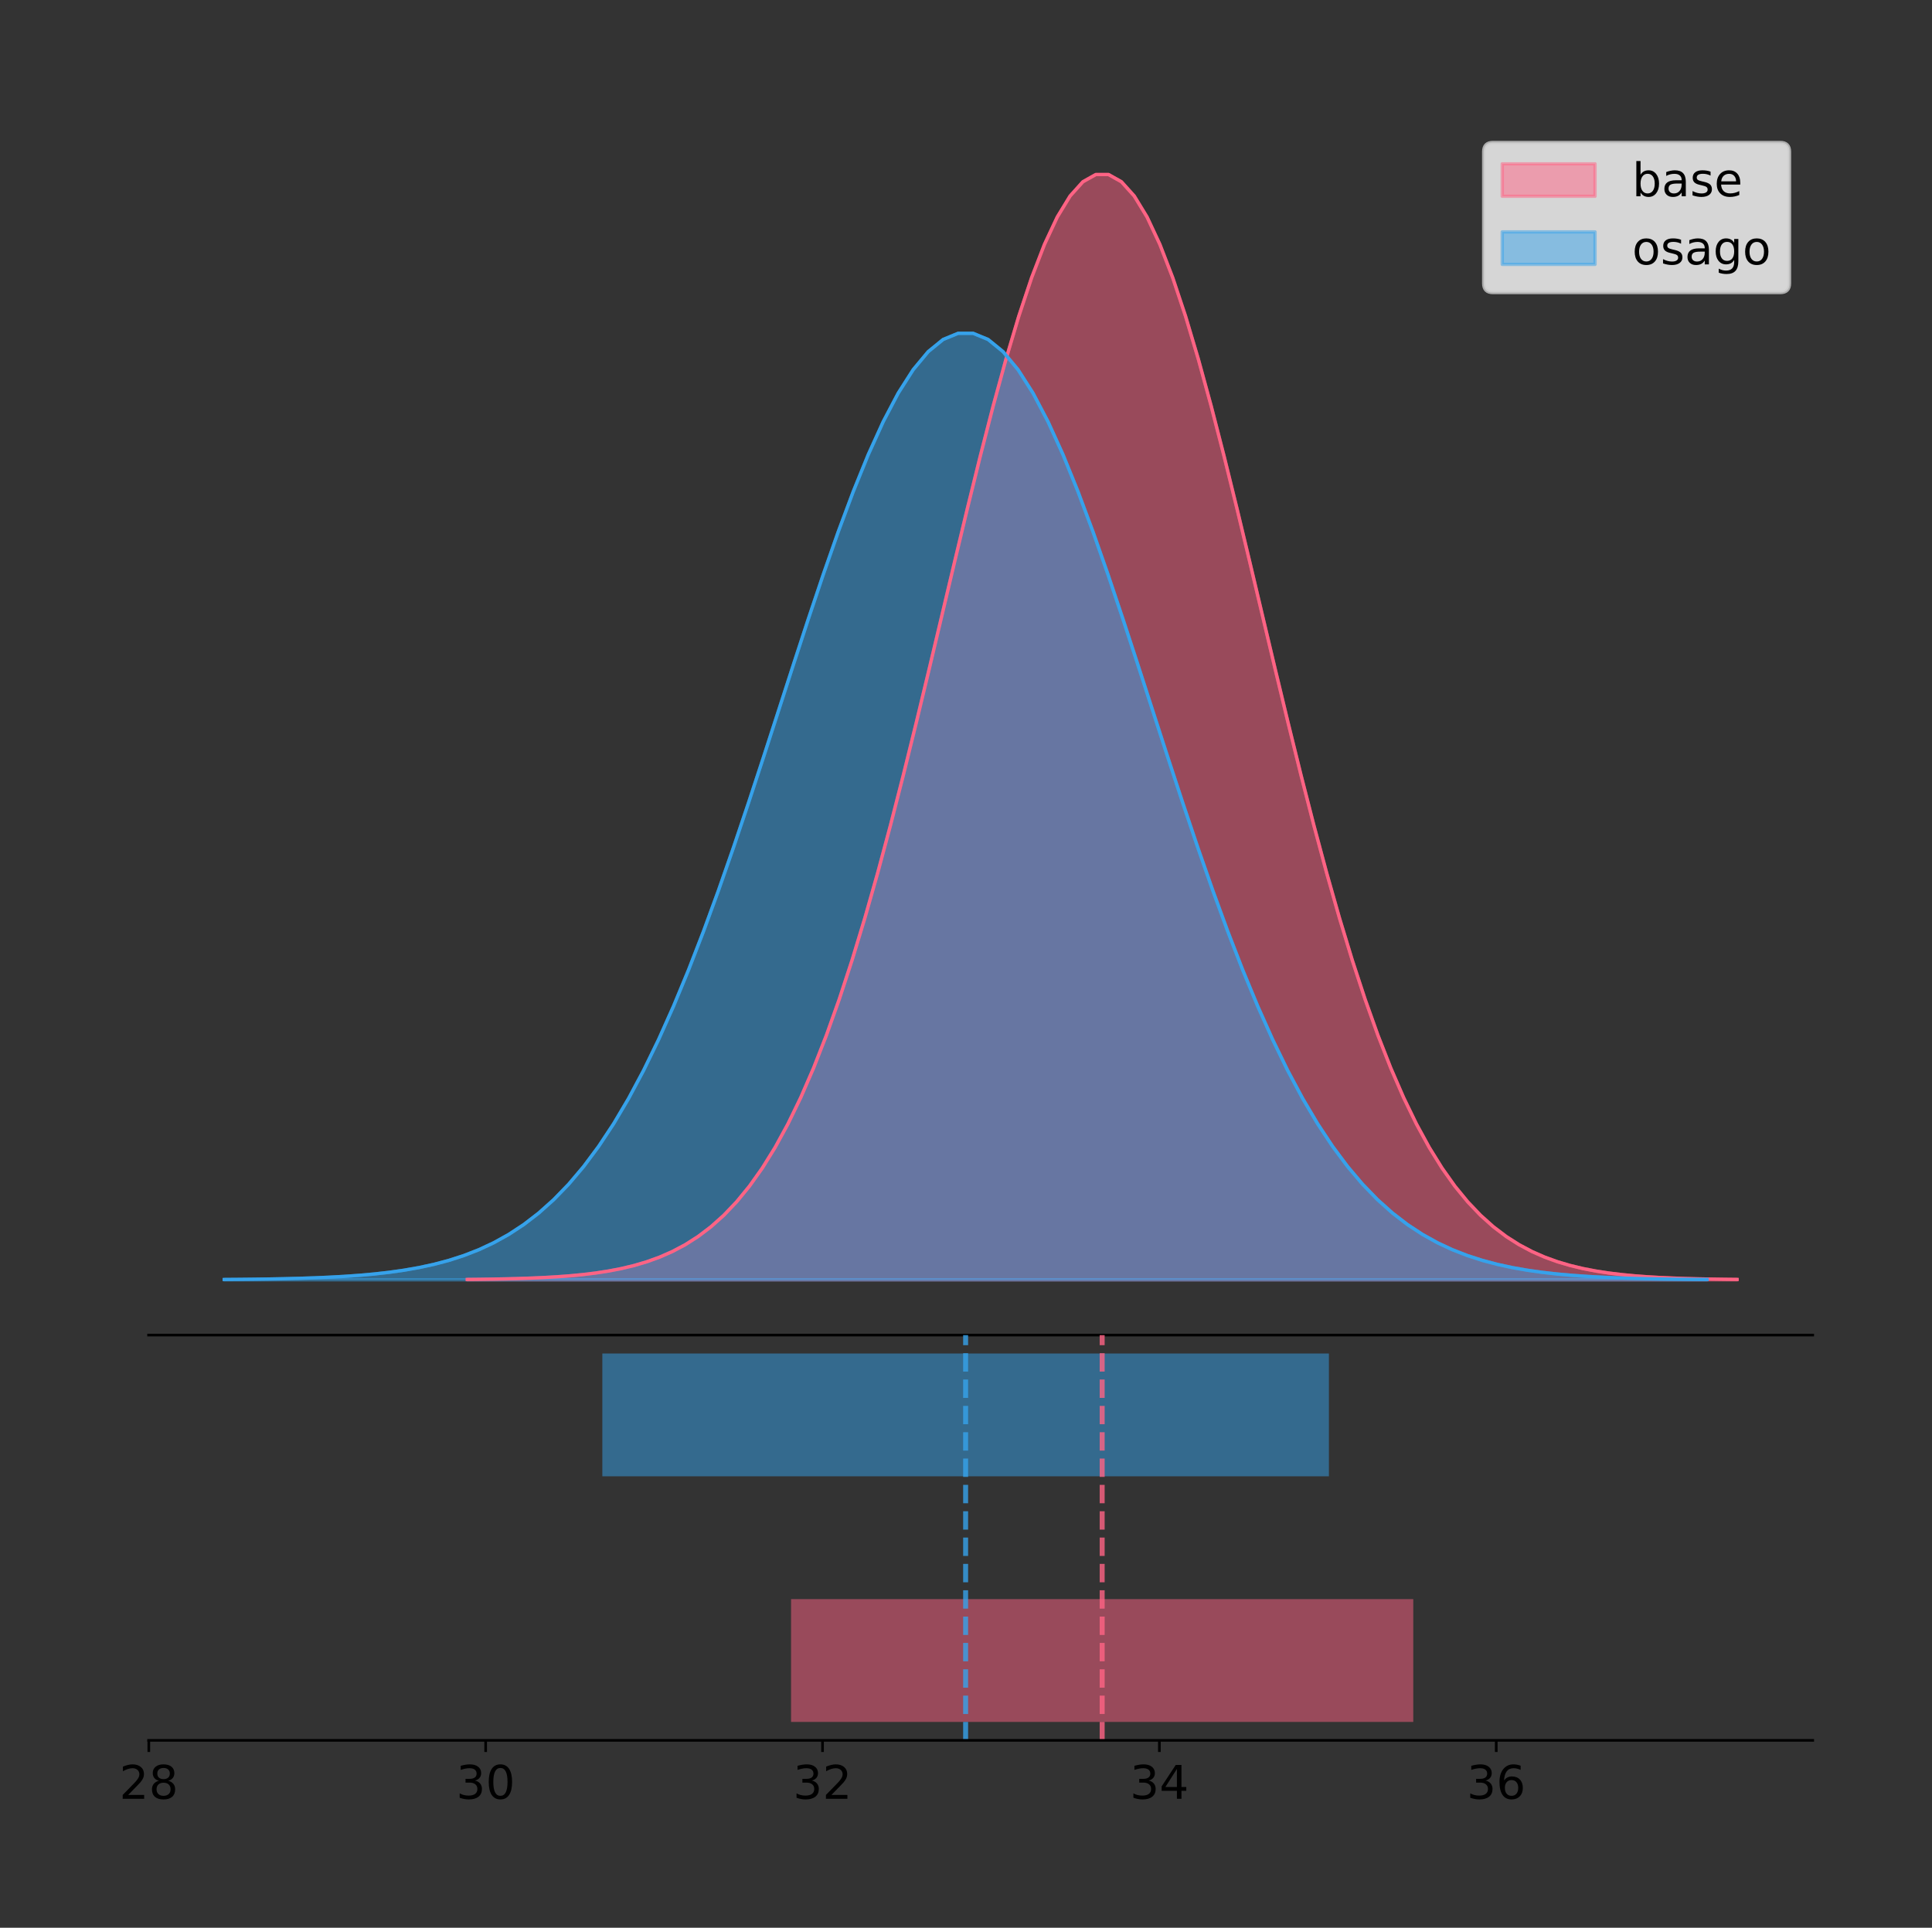 <?xml version="1.0" encoding="utf-8" standalone="no"?>
<!DOCTYPE svg PUBLIC "-//W3C//DTD SVG 1.1//EN"
  "http://www.w3.org/Graphics/SVG/1.1/DTD/svg11.dtd">
<!-- Created with matplotlib (https://matplotlib.org/) -->
<svg height="581.789pt" version="1.1" viewBox="0 0 583.04 581.789" width="583.04pt" xmlns="http://www.w3.org/2000/svg" xmlns:xlink="http://www.w3.org/1999/xlink">
 <rect x="0" y="0" width="583.04" height="581.789" fill="#333333" stroke="none"/>
 <defs>
  <style type="text/css">
*{stroke-linecap:butt;stroke-linejoin:round;}
  </style>
 </defs>
 <g id="figure_1">
  <g id="patch_1">
   <path d="M 0 581.789 
L 583.04 581.789 
L 583.04 0 
L 0 0 
z
" style="fill:none;"/>
  </g>
  <g id="axes_1">
   <g id="patch_2">
    <path d="M 44.84 402.93 
L 547.04 402.93 
L 547.04 36 
L 44.84 36 
z
" style="fill:none;"/>
   </g>
   <g id="PolyCollection_1">
    <defs>
     <path d="M 141.011 -195.538 
L 141.011 -195.65 
L 144.882 -195.692 
L 148.752 -195.749 
L 152.623 -195.825 
L 156.494 -195.925 
L 160.364 -196.058 
L 164.235 -196.23 
L 168.106 -196.455 
L 171.977 -196.744 
L 175.847 -197.115 
L 179.718 -197.585 
L 183.589 -198.179 
L 187.46 -198.923 
L 191.33 -199.848 
L 195.201 -200.99 
L 199.072 -202.39 
L 202.942 -204.093 
L 206.813 -206.151 
L 210.684 -208.617 
L 214.555 -211.552 
L 218.425 -215.017 
L 222.296 -219.078 
L 226.167 -223.801 
L 230.038 -229.25 
L 233.908 -235.488 
L 237.779 -242.572 
L 241.65 -250.552 
L 245.521 -259.468 
L 249.391 -269.344 
L 253.262 -280.192 
L 257.133 -292.002 
L 261.003 -304.744 
L 264.874 -318.365 
L 268.745 -332.786 
L 272.616 -347.901 
L 276.486 -363.58 
L 280.357 -379.667 
L 284.228 -395.98 
L 288.099 -412.318 
L 291.969 -428.462 
L 295.84 -444.18 
L 299.711 -459.23 
L 303.581 -473.372 
L 307.452 -486.366 
L 311.323 -497.987 
L 315.194 -508.025 
L 319.064 -516.294 
L 322.935 -522.64 
L 326.806 -526.94 
L 330.677 -529.111 
L 334.547 -529.111 
L 338.418 -526.94 
L 342.289 -522.64 
L 346.159 -516.294 
L 350.03 -508.025 
L 353.901 -497.987 
L 357.772 -486.366 
L 361.642 -473.372 
L 365.513 -459.23 
L 369.384 -444.18 
L 373.255 -428.462 
L 377.125 -412.318 
L 380.996 -395.98 
L 384.867 -379.667 
L 388.738 -363.58 
L 392.608 -347.901 
L 396.479 -332.786 
L 400.35 -318.365 
L 404.22 -304.744 
L 408.091 -292.002 
L 411.962 -280.192 
L 415.833 -269.344 
L 419.703 -259.468 
L 423.574 -250.552 
L 427.445 -242.572 
L 431.316 -235.488 
L 435.186 -229.25 
L 439.057 -223.801 
L 442.928 -219.078 
L 446.798 -215.017 
L 450.669 -211.552 
L 454.54 -208.617 
L 458.411 -206.151 
L 462.281 -204.093 
L 466.152 -202.39 
L 470.023 -200.99 
L 473.894 -199.848 
L 477.764 -198.923 
L 481.635 -198.179 
L 485.506 -197.585 
L 489.376 -197.115 
L 493.247 -196.744 
L 497.118 -196.455 
L 500.989 -196.23 
L 504.859 -196.058 
L 508.73 -195.925 
L 512.601 -195.825 
L 516.472 -195.749 
L 520.342 -195.692 
L 524.213 -195.65 
L 524.213 -195.538 
L 524.213 -195.538 
L 520.342 -195.538 
L 516.472 -195.538 
L 512.601 -195.538 
L 508.73 -195.538 
L 504.859 -195.538 
L 500.989 -195.538 
L 497.118 -195.538 
L 493.247 -195.538 
L 489.376 -195.538 
L 485.506 -195.538 
L 481.635 -195.538 
L 477.764 -195.538 
L 473.894 -195.538 
L 470.023 -195.538 
L 466.152 -195.538 
L 462.281 -195.538 
L 458.411 -195.538 
L 454.54 -195.538 
L 450.669 -195.538 
L 446.798 -195.538 
L 442.928 -195.538 
L 439.057 -195.538 
L 435.186 -195.538 
L 431.316 -195.538 
L 427.445 -195.538 
L 423.574 -195.538 
L 419.703 -195.538 
L 415.833 -195.538 
L 411.962 -195.538 
L 408.091 -195.538 
L 404.22 -195.538 
L 400.35 -195.538 
L 396.479 -195.538 
L 392.608 -195.538 
L 388.738 -195.538 
L 384.867 -195.538 
L 380.996 -195.538 
L 377.125 -195.538 
L 373.255 -195.538 
L 369.384 -195.538 
L 365.513 -195.538 
L 361.642 -195.538 
L 357.772 -195.538 
L 353.901 -195.538 
L 350.03 -195.538 
L 346.159 -195.538 
L 342.289 -195.538 
L 338.418 -195.538 
L 334.547 -195.538 
L 330.677 -195.538 
L 326.806 -195.538 
L 322.935 -195.538 
L 319.064 -195.538 
L 315.194 -195.538 
L 311.323 -195.538 
L 307.452 -195.538 
L 303.581 -195.538 
L 299.711 -195.538 
L 295.84 -195.538 
L 291.969 -195.538 
L 288.099 -195.538 
L 284.228 -195.538 
L 280.357 -195.538 
L 276.486 -195.538 
L 272.616 -195.538 
L 268.745 -195.538 
L 264.874 -195.538 
L 261.003 -195.538 
L 257.133 -195.538 
L 253.262 -195.538 
L 249.391 -195.538 
L 245.521 -195.538 
L 241.65 -195.538 
L 237.779 -195.538 
L 233.908 -195.538 
L 230.038 -195.538 
L 226.167 -195.538 
L 222.296 -195.538 
L 218.425 -195.538 
L 214.555 -195.538 
L 210.684 -195.538 
L 206.813 -195.538 
L 202.942 -195.538 
L 199.072 -195.538 
L 195.201 -195.538 
L 191.33 -195.538 
L 187.46 -195.538 
L 183.589 -195.538 
L 179.718 -195.538 
L 175.847 -195.538 
L 171.977 -195.538 
L 168.106 -195.538 
L 164.235 -195.538 
L 160.364 -195.538 
L 156.494 -195.538 
L 152.623 -195.538 
L 148.752 -195.538 
L 144.882 -195.538 
L 141.011 -195.538 
z
" id="m45ae33d5d3" style="stroke:#ff6384;stroke-opacity:0.5;"/>
    </defs>
    <g clip-path="url(#p81e2a92568)">
     <use style="fill:#ff6384;fill-opacity:0.5;stroke:#ff6384;stroke-opacity:0.5;" x="0" xlink:href="#m45ae33d5d3" y="581.789"/>
    </g>
   </g>
   <g id="PolyCollection_2">
    <defs>
     <path d="M 67.668 -195.538 
L 67.668 -195.634 
L 72.188 -195.67 
L 76.707 -195.719 
L 81.227 -195.784 
L 85.747 -195.87 
L 90.267 -195.983 
L 94.787 -196.131 
L 99.307 -196.323 
L 103.827 -196.571 
L 108.347 -196.888 
L 112.867 -197.291 
L 117.387 -197.8 
L 121.907 -198.437 
L 126.427 -199.229 
L 130.947 -200.207 
L 135.467 -201.406 
L 139.987 -202.865 
L 144.507 -204.626 
L 149.027 -206.738 
L 153.547 -209.251 
L 158.067 -212.219 
L 162.587 -215.697 
L 167.107 -219.741 
L 171.627 -224.408 
L 176.146 -229.75 
L 180.666 -235.817 
L 185.186 -242.65 
L 189.706 -250.285 
L 194.226 -258.743 
L 198.746 -268.033 
L 203.266 -278.147 
L 207.786 -289.059 
L 212.306 -300.723 
L 216.826 -313.072 
L 221.346 -326.017 
L 225.866 -339.444 
L 230.386 -353.22 
L 234.906 -367.19 
L 239.426 -381.181 
L 243.946 -395.006 
L 248.466 -408.466 
L 252.986 -421.355 
L 257.506 -433.465 
L 262.026 -444.593 
L 266.546 -454.544 
L 271.065 -463.141 
L 275.585 -470.222 
L 280.105 -475.656 
L 284.625 -479.339 
L 289.145 -481.198 
L 293.665 -481.198 
L 298.185 -479.339 
L 302.705 -475.656 
L 307.225 -470.222 
L 311.745 -463.141 
L 316.265 -454.544 
L 320.785 -444.593 
L 325.305 -433.465 
L 329.825 -421.355 
L 334.345 -408.466 
L 338.865 -395.006 
L 343.385 -381.181 
L 347.905 -367.19 
L 352.425 -353.22 
L 356.945 -339.444 
L 361.465 -326.017 
L 365.985 -313.072 
L 370.504 -300.723 
L 375.024 -289.059 
L 379.544 -278.147 
L 384.064 -268.033 
L 388.584 -258.743 
L 393.104 -250.285 
L 397.624 -242.65 
L 402.144 -235.817 
L 406.664 -229.75 
L 411.184 -224.408 
L 415.704 -219.741 
L 420.224 -215.697 
L 424.744 -212.219 
L 429.264 -209.251 
L 433.784 -206.738 
L 438.304 -204.626 
L 442.824 -202.865 
L 447.344 -201.406 
L 451.864 -200.207 
L 456.384 -199.229 
L 460.904 -198.437 
L 465.423 -197.8 
L 469.943 -197.291 
L 474.463 -196.888 
L 478.983 -196.571 
L 483.503 -196.323 
L 488.023 -196.131 
L 492.543 -195.983 
L 497.063 -195.87 
L 501.583 -195.784 
L 506.103 -195.719 
L 510.623 -195.67 
L 515.143 -195.634 
L 515.143 -195.538 
L 515.143 -195.538 
L 510.623 -195.538 
L 506.103 -195.538 
L 501.583 -195.538 
L 497.063 -195.538 
L 492.543 -195.538 
L 488.023 -195.538 
L 483.503 -195.538 
L 478.983 -195.538 
L 474.463 -195.538 
L 469.943 -195.538 
L 465.423 -195.538 
L 460.904 -195.538 
L 456.384 -195.538 
L 451.864 -195.538 
L 447.344 -195.538 
L 442.824 -195.538 
L 438.304 -195.538 
L 433.784 -195.538 
L 429.264 -195.538 
L 424.744 -195.538 
L 420.224 -195.538 
L 415.704 -195.538 
L 411.184 -195.538 
L 406.664 -195.538 
L 402.144 -195.538 
L 397.624 -195.538 
L 393.104 -195.538 
L 388.584 -195.538 
L 384.064 -195.538 
L 379.544 -195.538 
L 375.024 -195.538 
L 370.504 -195.538 
L 365.985 -195.538 
L 361.465 -195.538 
L 356.945 -195.538 
L 352.425 -195.538 
L 347.905 -195.538 
L 343.385 -195.538 
L 338.865 -195.538 
L 334.345 -195.538 
L 329.825 -195.538 
L 325.305 -195.538 
L 320.785 -195.538 
L 316.265 -195.538 
L 311.745 -195.538 
L 307.225 -195.538 
L 302.705 -195.538 
L 298.185 -195.538 
L 293.665 -195.538 
L 289.145 -195.538 
L 284.625 -195.538 
L 280.105 -195.538 
L 275.585 -195.538 
L 271.065 -195.538 
L 266.546 -195.538 
L 262.026 -195.538 
L 257.506 -195.538 
L 252.986 -195.538 
L 248.466 -195.538 
L 243.946 -195.538 
L 239.426 -195.538 
L 234.906 -195.538 
L 230.386 -195.538 
L 225.866 -195.538 
L 221.346 -195.538 
L 216.826 -195.538 
L 212.306 -195.538 
L 207.786 -195.538 
L 203.266 -195.538 
L 198.746 -195.538 
L 194.226 -195.538 
L 189.706 -195.538 
L 185.186 -195.538 
L 180.666 -195.538 
L 176.146 -195.538 
L 171.627 -195.538 
L 167.107 -195.538 
L 162.587 -195.538 
L 158.067 -195.538 
L 153.547 -195.538 
L 149.027 -195.538 
L 144.507 -195.538 
L 139.987 -195.538 
L 135.467 -195.538 
L 130.947 -195.538 
L 126.427 -195.538 
L 121.907 -195.538 
L 117.387 -195.538 
L 112.867 -195.538 
L 108.347 -195.538 
L 103.827 -195.538 
L 99.307 -195.538 
L 94.787 -195.538 
L 90.267 -195.538 
L 85.747 -195.538 
L 81.227 -195.538 
L 76.707 -195.538 
L 72.188 -195.538 
L 67.668 -195.538 
z
" id="m06003011b7" style="stroke:#36a2eb;stroke-opacity:0.5;"/>
    </defs>
    <g clip-path="url(#p81e2a92568)">
     <use style="fill:#36a2eb;fill-opacity:0.5;stroke:#36a2eb;stroke-opacity:0.5;" x="0" xlink:href="#m06003011b7" y="581.789"/>
    </g>
   </g>
   <g id="line2d_1">
    <path clip-path="url(#p81e2a92568)" d="M 141.011 386.139 
L 144.882 386.097 
L 148.752 386.04 
L 152.623 385.965 
L 156.494 385.864 
L 160.364 385.732 
L 164.235 385.559 
L 168.106 385.334 
L 171.977 385.045 
L 175.847 384.675 
L 179.718 384.204 
L 183.589 383.61 
L 187.46 382.867 
L 191.33 381.941 
L 195.201 380.799 
L 199.072 379.399 
L 202.942 377.696 
L 206.813 375.639 
L 210.684 373.172 
L 214.555 370.238 
L 218.425 366.772 
L 222.296 362.711 
L 226.167 357.989 
L 230.038 352.539 
L 233.908 346.301 
L 237.779 339.217 
L 241.65 331.237 
L 245.521 322.322 
L 249.391 312.445 
L 253.262 301.597 
L 257.133 289.787 
L 261.003 277.045 
L 264.874 263.424 
L 268.745 249.004 
L 272.616 233.888 
L 276.486 218.209 
L 280.357 202.123 
L 284.228 185.809 
L 288.099 169.471 
L 291.969 153.327 
L 295.84 137.61 
L 299.711 122.559 
L 303.581 108.418 
L 307.452 95.423 
L 311.323 83.803 
L 315.194 73.765 
L 319.064 65.495 
L 322.935 59.15 
L 326.806 54.85 
L 330.677 52.679 
L 334.547 52.679 
L 338.418 54.85 
L 342.289 59.15 
L 346.159 65.495 
L 350.03 73.765 
L 353.901 83.803 
L 357.772 95.423 
L 361.642 108.418 
L 365.513 122.559 
L 369.384 137.61 
L 373.255 153.327 
L 377.125 169.471 
L 380.996 185.809 
L 384.867 202.123 
L 388.738 218.209 
L 392.608 233.888 
L 396.479 249.004 
L 400.35 263.424 
L 404.22 277.045 
L 408.091 289.787 
L 411.962 301.597 
L 415.833 312.445 
L 419.703 322.322 
L 423.574 331.237 
L 427.445 339.217 
L 431.316 346.301 
L 435.186 352.539 
L 439.057 357.989 
L 442.928 362.711 
L 446.798 366.772 
L 450.669 370.238 
L 454.54 373.172 
L 458.411 375.639 
L 462.281 377.696 
L 466.152 379.399 
L 470.023 380.799 
L 473.894 381.941 
L 477.764 382.867 
L 481.635 383.61 
L 485.506 384.204 
L 489.376 384.675 
L 493.247 385.045 
L 497.118 385.334 
L 500.989 385.559 
L 504.859 385.732 
L 508.73 385.864 
L 512.601 385.965 
L 516.472 386.04 
L 520.342 386.097 
L 524.213 386.139 
" style="fill:none;stroke:#ff6384;stroke-linecap:square;"/>
   </g>
   <g id="line2d_2">
    <path clip-path="url(#p81e2a92568)" d="M 67.668 386.155 
L 72.188 386.119 
L 76.707 386.071 
L 81.227 386.006 
L 85.747 385.92 
L 90.267 385.806 
L 94.787 385.658 
L 99.307 385.466 
L 103.827 385.218 
L 108.347 384.901 
L 112.867 384.498 
L 117.387 383.99 
L 121.907 383.353 
L 126.427 382.561 
L 130.947 381.582 
L 135.467 380.384 
L 139.987 378.925 
L 144.507 377.163 
L 149.027 375.051 
L 153.547 372.538 
L 158.067 369.57 
L 162.587 366.092 
L 167.107 362.048 
L 171.627 357.382 
L 176.146 352.04 
L 180.666 345.973 
L 185.186 339.139 
L 189.706 331.504 
L 194.226 323.046 
L 198.746 313.757 
L 203.266 303.643 
L 207.786 292.731 
L 212.306 281.066 
L 216.826 268.717 
L 221.346 255.773 
L 225.866 242.346 
L 230.386 228.57 
L 234.906 214.6 
L 239.426 200.608 
L 243.946 186.783 
L 248.466 173.323 
L 252.986 160.435 
L 257.506 148.324 
L 262.026 137.196 
L 266.546 127.245 
L 271.065 118.649 
L 275.585 111.567 
L 280.105 106.133 
L 284.625 102.451 
L 289.145 100.591 
L 293.665 100.591 
L 298.185 102.451 
L 302.705 106.133 
L 307.225 111.567 
L 311.745 118.649 
L 316.265 127.245 
L 320.785 137.196 
L 325.305 148.324 
L 329.825 160.435 
L 334.345 173.323 
L 338.865 186.783 
L 343.385 200.608 
L 347.905 214.6 
L 352.425 228.57 
L 356.945 242.346 
L 361.465 255.773 
L 365.985 268.717 
L 370.504 281.066 
L 375.024 292.731 
L 379.544 303.643 
L 384.064 313.757 
L 388.584 323.046 
L 393.104 331.504 
L 397.624 339.139 
L 402.144 345.973 
L 406.664 352.04 
L 411.184 357.382 
L 415.704 362.048 
L 420.224 366.092 
L 424.744 369.57 
L 429.264 372.538 
L 433.784 375.051 
L 438.304 377.163 
L 442.824 378.925 
L 447.344 380.384 
L 451.864 381.582 
L 456.384 382.561 
L 460.904 383.353 
L 465.423 383.99 
L 469.943 384.498 
L 474.463 384.901 
L 478.983 385.218 
L 483.503 385.466 
L 488.023 385.658 
L 492.543 385.806 
L 497.063 385.92 
L 501.583 386.006 
L 506.103 386.071 
L 510.623 386.119 
L 515.143 386.155 
" style="fill:none;stroke:#36a2eb;stroke-linecap:square;"/>
   </g>
   <g id="patch_3">
    <path d="M 44.84 402.93 
L 547.04 402.93 
" style="fill:none;stroke:#000000;stroke-linecap:square;stroke-linejoin:miter;stroke-width:0.8;"/>
   </g>
   <g id="legend_1">
    <g id="patch_4">
     <path d="M 450.548 88.299 
L 537.24 88.299 
Q 540.04 88.299 540.04 85.499 
L 540.04 45.8 
Q 540.04 43 537.24 43 
L 450.548 43 
Q 447.748 43 447.748 45.8 
L 447.748 85.499 
Q 447.748 88.299 450.548 88.299 
z
" style="fill:#ffffff;opacity:0.8;stroke:#cccccc;stroke-linejoin:miter;"/>
    </g>
    <g id="patch_5">
     <path d="M 453.348 59.238 
L 481.348 59.238 
L 481.348 49.438 
L 453.348 49.438 
z
" style="fill:#ff6384;opacity:0.5;stroke:#ff6384;stroke-linejoin:miter;"/>
    </g>
    <g id="text_1">
     <!-- base -->
     <defs>
      <path d="M 48.688 27.297 
Q 48.688 37.203 44.609 42.844 
Q 40.531 48.484 33.406 48.484 
Q 26.266 48.484 22.188 42.844 
Q 18.109 37.203 18.109 27.297 
Q 18.109 17.391 22.188 11.75 
Q 26.266 6.109 33.406 6.109 
Q 40.531 6.109 44.609 11.75 
Q 48.688 17.391 48.688 27.297 
z
M 18.109 46.391 
Q 20.953 51.266 25.266 53.625 
Q 29.594 56 35.594 56 
Q 45.562 56 51.781 48.094 
Q 58.016 40.188 58.016 27.297 
Q 58.016 14.406 51.781 6.484 
Q 45.562 -1.422 35.594 -1.422 
Q 29.594 -1.422 25.266 0.953 
Q 20.953 3.328 18.109 8.203 
L 18.109 0 
L 9.078 0 
L 9.078 75.984 
L 18.109 75.984 
z
" id="DejaVuSans-98"/>
      <path d="M 34.281 27.484 
Q 23.391 27.484 19.188 25 
Q 14.984 22.516 14.984 16.5 
Q 14.984 11.719 18.141 8.906 
Q 21.297 6.109 26.703 6.109 
Q 34.188 6.109 38.703 11.406 
Q 43.219 16.703 43.219 25.484 
L 43.219 27.484 
z
M 52.203 31.203 
L 52.203 0 
L 43.219 0 
L 43.219 8.297 
Q 40.141 3.328 35.547 0.953 
Q 30.953 -1.422 24.312 -1.422 
Q 15.922 -1.422 10.953 3.297 
Q 6 8.016 6 15.922 
Q 6 25.141 12.172 29.828 
Q 18.359 34.516 30.609 34.516 
L 43.219 34.516 
L 43.219 35.406 
Q 43.219 41.609 39.141 45 
Q 35.062 48.391 27.688 48.391 
Q 23 48.391 18.547 47.266 
Q 14.109 46.141 10.016 43.891 
L 10.016 52.203 
Q 14.938 54.109 19.578 55.047 
Q 24.219 56 28.609 56 
Q 40.484 56 46.344 49.844 
Q 52.203 43.703 52.203 31.203 
z
" id="DejaVuSans-97"/>
      <path d="M 44.281 53.078 
L 44.281 44.578 
Q 40.484 46.531 36.375 47.5 
Q 32.281 48.484 27.875 48.484 
Q 21.188 48.484 17.844 46.438 
Q 14.5 44.391 14.5 40.281 
Q 14.5 37.156 16.891 35.375 
Q 19.281 33.594 26.516 31.984 
L 29.594 31.297 
Q 39.156 29.25 43.188 25.516 
Q 47.219 21.781 47.219 15.094 
Q 47.219 7.469 41.188 3.016 
Q 35.156 -1.422 24.609 -1.422 
Q 20.219 -1.422 15.453 -0.562 
Q 10.688 0.297 5.422 2 
L 5.422 11.281 
Q 10.406 8.688 15.234 7.391 
Q 20.062 6.109 24.812 6.109 
Q 31.156 6.109 34.562 8.281 
Q 37.984 10.453 37.984 14.406 
Q 37.984 18.062 35.516 20.016 
Q 33.062 21.969 24.703 23.781 
L 21.578 24.516 
Q 13.234 26.266 9.516 29.906 
Q 5.812 33.547 5.812 39.891 
Q 5.812 47.609 11.281 51.797 
Q 16.75 56 26.812 56 
Q 31.781 56 36.172 55.266 
Q 40.578 54.547 44.281 53.078 
z
" id="DejaVuSans-115"/>
      <path d="M 56.203 29.594 
L 56.203 25.203 
L 14.891 25.203 
Q 15.484 15.922 20.484 11.062 
Q 25.484 6.203 34.422 6.203 
Q 39.594 6.203 44.453 7.469 
Q 49.312 8.734 54.109 11.281 
L 54.109 2.781 
Q 49.266 0.734 44.188 -0.344 
Q 39.109 -1.422 33.891 -1.422 
Q 20.797 -1.422 13.156 6.188 
Q 5.516 13.812 5.516 26.812 
Q 5.516 40.234 12.766 48.109 
Q 20.016 56 32.328 56 
Q 43.359 56 49.781 48.891 
Q 56.203 41.797 56.203 29.594 
z
M 47.219 32.234 
Q 47.125 39.594 43.094 43.984 
Q 39.062 48.391 32.422 48.391 
Q 24.906 48.391 20.391 44.141 
Q 15.875 39.891 15.188 32.172 
z
" id="DejaVuSans-101"/>
     </defs>
     <g transform="translate(492.548 59.238)scale(0.14 -0.14)">
      <use xlink:href="#DejaVuSans-98"/>
      <use x="63.477" xlink:href="#DejaVuSans-97"/>
      <use x="124.756" xlink:href="#DejaVuSans-115"/>
      <use x="176.855" xlink:href="#DejaVuSans-101"/>
     </g>
    </g>
    <g id="patch_6">
     <path d="M 453.348 79.787 
L 481.348 79.787 
L 481.348 69.987 
L 453.348 69.987 
z
" style="fill:#36a2eb;opacity:0.5;stroke:#36a2eb;stroke-linejoin:miter;"/>
    </g>
    <g id="text_2">
     <!-- osago -->
     <defs>
      <path d="M 30.609 48.391 
Q 23.391 48.391 19.188 42.75 
Q 14.984 37.109 14.984 27.297 
Q 14.984 17.484 19.156 11.844 
Q 23.344 6.203 30.609 6.203 
Q 37.797 6.203 41.984 11.859 
Q 46.188 17.531 46.188 27.297 
Q 46.188 37.016 41.984 42.703 
Q 37.797 48.391 30.609 48.391 
z
M 30.609 56 
Q 42.328 56 49.016 48.375 
Q 55.719 40.766 55.719 27.297 
Q 55.719 13.875 49.016 6.219 
Q 42.328 -1.422 30.609 -1.422 
Q 18.844 -1.422 12.172 6.219 
Q 5.516 13.875 5.516 27.297 
Q 5.516 40.766 12.172 48.375 
Q 18.844 56 30.609 56 
z
" id="DejaVuSans-111"/>
      <path d="M 45.406 27.984 
Q 45.406 37.75 41.375 43.109 
Q 37.359 48.484 30.078 48.484 
Q 22.859 48.484 18.828 43.109 
Q 14.797 37.75 14.797 27.984 
Q 14.797 18.266 18.828 12.891 
Q 22.859 7.516 30.078 7.516 
Q 37.359 7.516 41.375 12.891 
Q 45.406 18.266 45.406 27.984 
z
M 54.391 6.781 
Q 54.391 -7.172 48.188 -13.984 
Q 42 -20.797 29.203 -20.797 
Q 24.469 -20.797 20.266 -20.094 
Q 16.062 -19.391 12.109 -17.922 
L 12.109 -9.188 
Q 16.062 -11.328 19.922 -12.344 
Q 23.781 -13.375 27.781 -13.375 
Q 36.625 -13.375 41.016 -8.766 
Q 45.406 -4.156 45.406 5.172 
L 45.406 9.625 
Q 42.625 4.781 38.281 2.391 
Q 33.938 0 27.875 0 
Q 17.828 0 11.672 7.656 
Q 5.516 15.328 5.516 27.984 
Q 5.516 40.672 11.672 48.328 
Q 17.828 56 27.875 56 
Q 33.938 56 38.281 53.609 
Q 42.625 51.219 45.406 46.391 
L 45.406 54.688 
L 54.391 54.688 
z
" id="DejaVuSans-103"/>
     </defs>
     <g transform="translate(492.548 79.787)scale(0.14 -0.14)">
      <use xlink:href="#DejaVuSans-111"/>
      <use x="61.182" xlink:href="#DejaVuSans-115"/>
      <use x="113.281" xlink:href="#DejaVuSans-97"/>
      <use x="174.561" xlink:href="#DejaVuSans-103"/>
      <use x="238.037" xlink:href="#DejaVuSans-111"/>
     </g>
    </g>
   </g>
  </g>
  <g id="axes_2">
   <g id="patch_7">
    <path d="M 44.84 525.24 
L 547.04 525.24 
L 547.04 402.93 
L 44.84 402.93 
z
" style="fill:none;"/>
   </g>
   <g id="patch_8">
    <path clip-path="url(#p0d918f1e1e)" d="M 238.727 519.68 
L 426.496 519.68 
L 426.496 482.617 
L 238.727 482.617 
z
" style="fill:#ff6384;opacity:0.5;"/>
   </g>
   <g id="patch_9">
    <path clip-path="url(#p0d918f1e1e)" d="M 181.774 445.553 
L 401.037 445.553 
L 401.037 408.49 
L 181.774 408.49 
z
" style="fill:#36a2eb;opacity:0.5;"/>
   </g>
   <g id="matplotlib.axis_1">
    <g id="xtick_1">
     <g id="line2d_3">
      <defs>
       <path d="M 0 0 
L 0 3.5 
" id="m2664fdd436" style="stroke:#000000;stroke-width:0.8;"/>
      </defs>
      <g>
       <use style="stroke:#000000;stroke-width:0.8;" x="44.907" xlink:href="#m2664fdd436" y="525.24"/>
      </g>
     </g>
     <g id="text_3">
      <!-- 28 -->
      <defs>
       <path d="M 19.188 8.297 
L 53.609 8.297 
L 53.609 0 
L 7.328 0 
L 7.328 8.297 
Q 12.938 14.109 22.625 23.891 
Q 32.328 33.688 34.812 36.531 
Q 39.547 41.844 41.422 45.531 
Q 43.312 49.219 43.312 52.781 
Q 43.312 58.594 39.234 62.25 
Q 35.156 65.922 28.609 65.922 
Q 23.969 65.922 18.812 64.312 
Q 13.672 62.703 7.812 59.422 
L 7.812 69.391 
Q 13.766 71.781 18.938 73 
Q 24.125 74.219 28.422 74.219 
Q 39.75 74.219 46.484 68.547 
Q 53.219 62.891 53.219 53.422 
Q 53.219 48.922 51.531 44.891 
Q 49.859 40.875 45.406 35.406 
Q 44.188 33.984 37.641 27.219 
Q 31.109 20.453 19.188 8.297 
z
" id="DejaVuSans-50"/>
       <path d="M 31.781 34.625 
Q 24.75 34.625 20.719 30.859 
Q 16.703 27.094 16.703 20.516 
Q 16.703 13.922 20.719 10.156 
Q 24.75 6.391 31.781 6.391 
Q 38.812 6.391 42.859 10.172 
Q 46.922 13.969 46.922 20.516 
Q 46.922 27.094 42.891 30.859 
Q 38.875 34.625 31.781 34.625 
z
M 21.922 38.812 
Q 15.578 40.375 12.031 44.719 
Q 8.5 49.078 8.5 55.328 
Q 8.5 64.062 14.719 69.141 
Q 20.953 74.219 31.781 74.219 
Q 42.672 74.219 48.875 69.141 
Q 55.078 64.062 55.078 55.328 
Q 55.078 49.078 51.531 44.719 
Q 48 40.375 41.703 38.812 
Q 48.828 37.156 52.797 32.312 
Q 56.781 27.484 56.781 20.516 
Q 56.781 9.906 50.312 4.234 
Q 43.844 -1.422 31.781 -1.422 
Q 19.734 -1.422 13.25 4.234 
Q 6.781 9.906 6.781 20.516 
Q 6.781 27.484 10.781 32.312 
Q 14.797 37.156 21.922 38.812 
z
M 18.312 54.391 
Q 18.312 48.734 21.844 45.562 
Q 25.391 42.391 31.781 42.391 
Q 38.141 42.391 41.719 45.562 
Q 45.312 48.734 45.312 54.391 
Q 45.312 60.062 41.719 63.234 
Q 38.141 66.406 31.781 66.406 
Q 25.391 66.406 21.844 63.234 
Q 18.312 60.062 18.312 54.391 
z
" id="DejaVuSans-56"/>
      </defs>
      <g transform="translate(36 542.878)scale(0.14 -0.14)">
       <use xlink:href="#DejaVuSans-50"/>
       <use x="63.623" xlink:href="#DejaVuSans-56"/>
      </g>
     </g>
    </g>
    <g id="xtick_2">
     <g id="line2d_4">
      <g>
       <use style="stroke:#000000;stroke-width:0.8;" x="146.564" xlink:href="#m2664fdd436" y="525.24"/>
      </g>
     </g>
     <g id="text_4">
      <!-- 30 -->
      <defs>
       <path d="M 40.578 39.312 
Q 47.656 37.797 51.625 33 
Q 55.609 28.219 55.609 21.188 
Q 55.609 10.406 48.188 4.484 
Q 40.766 -1.422 27.094 -1.422 
Q 22.516 -1.422 17.656 -0.516 
Q 12.797 0.391 7.625 2.203 
L 7.625 11.719 
Q 11.719 9.328 16.594 8.109 
Q 21.484 6.891 26.812 6.891 
Q 36.078 6.891 40.938 10.547 
Q 45.797 14.203 45.797 21.188 
Q 45.797 27.641 41.281 31.266 
Q 36.766 34.906 28.719 34.906 
L 20.219 34.906 
L 20.219 43.016 
L 29.109 43.016 
Q 36.375 43.016 40.234 45.922 
Q 44.094 48.828 44.094 54.297 
Q 44.094 59.906 40.109 62.906 
Q 36.141 65.922 28.719 65.922 
Q 24.656 65.922 20.016 65.031 
Q 15.375 64.156 9.812 62.312 
L 9.812 71.094 
Q 15.438 72.656 20.344 73.438 
Q 25.25 74.219 29.594 74.219 
Q 40.828 74.219 47.359 69.109 
Q 53.906 64.016 53.906 55.328 
Q 53.906 49.266 50.438 45.094 
Q 46.969 40.922 40.578 39.312 
z
" id="DejaVuSans-51"/>
       <path d="M 31.781 66.406 
Q 24.172 66.406 20.328 58.906 
Q 16.5 51.422 16.5 36.375 
Q 16.5 21.391 20.328 13.891 
Q 24.172 6.391 31.781 6.391 
Q 39.453 6.391 43.281 13.891 
Q 47.125 21.391 47.125 36.375 
Q 47.125 51.422 43.281 58.906 
Q 39.453 66.406 31.781 66.406 
z
M 31.781 74.219 
Q 44.047 74.219 50.516 64.516 
Q 56.984 54.828 56.984 36.375 
Q 56.984 17.969 50.516 8.266 
Q 44.047 -1.422 31.781 -1.422 
Q 19.531 -1.422 13.062 8.266 
Q 6.594 17.969 6.594 36.375 
Q 6.594 54.828 13.062 64.516 
Q 19.531 74.219 31.781 74.219 
z
" id="DejaVuSans-48"/>
      </defs>
      <g transform="translate(137.657 542.878)scale(0.14 -0.14)">
       <use xlink:href="#DejaVuSans-51"/>
       <use x="63.623" xlink:href="#DejaVuSans-48"/>
      </g>
     </g>
    </g>
    <g id="xtick_3">
     <g id="line2d_5">
      <g>
       <use style="stroke:#000000;stroke-width:0.8;" x="248.221" xlink:href="#m2664fdd436" y="525.24"/>
      </g>
     </g>
     <g id="text_5">
      <!-- 32 -->
      <g transform="translate(239.314 542.878)scale(0.14 -0.14)">
       <use xlink:href="#DejaVuSans-51"/>
       <use x="63.623" xlink:href="#DejaVuSans-50"/>
      </g>
     </g>
    </g>
    <g id="xtick_4">
     <g id="line2d_6">
      <g>
       <use style="stroke:#000000;stroke-width:0.8;" x="349.878" xlink:href="#m2664fdd436" y="525.24"/>
      </g>
     </g>
     <g id="text_6">
      <!-- 34 -->
      <defs>
       <path d="M 37.797 64.312 
L 12.891 25.391 
L 37.797 25.391 
z
M 35.203 72.906 
L 47.609 72.906 
L 47.609 25.391 
L 58.016 25.391 
L 58.016 17.188 
L 47.609 17.188 
L 47.609 0 
L 37.797 0 
L 37.797 17.188 
L 4.891 17.188 
L 4.891 26.703 
z
" id="DejaVuSans-52"/>
      </defs>
      <g transform="translate(340.971 542.878)scale(0.14 -0.14)">
       <use xlink:href="#DejaVuSans-51"/>
       <use x="63.623" xlink:href="#DejaVuSans-52"/>
      </g>
     </g>
    </g>
    <g id="xtick_5">
     <g id="line2d_7">
      <g>
       <use style="stroke:#000000;stroke-width:0.8;" x="451.535" xlink:href="#m2664fdd436" y="525.24"/>
      </g>
     </g>
     <g id="text_7">
      <!-- 36 -->
      <defs>
       <path d="M 33.016 40.375 
Q 26.375 40.375 22.484 35.828 
Q 18.609 31.297 18.609 23.391 
Q 18.609 15.531 22.484 10.953 
Q 26.375 6.391 33.016 6.391 
Q 39.656 6.391 43.531 10.953 
Q 47.406 15.531 47.406 23.391 
Q 47.406 31.297 43.531 35.828 
Q 39.656 40.375 33.016 40.375 
z
M 52.594 71.297 
L 52.594 62.312 
Q 48.875 64.062 45.094 64.984 
Q 41.312 65.922 37.594 65.922 
Q 27.828 65.922 22.672 59.328 
Q 17.531 52.734 16.797 39.406 
Q 19.672 43.656 24.016 45.922 
Q 28.375 48.188 33.594 48.188 
Q 44.578 48.188 50.953 41.516 
Q 57.328 34.859 57.328 23.391 
Q 57.328 12.156 50.688 5.359 
Q 44.047 -1.422 33.016 -1.422 
Q 20.359 -1.422 13.672 8.266 
Q 6.984 17.969 6.984 36.375 
Q 6.984 53.656 15.188 63.938 
Q 23.391 74.219 37.203 74.219 
Q 40.922 74.219 44.703 73.484 
Q 48.484 72.75 52.594 71.297 
z
" id="DejaVuSans-54"/>
      </defs>
      <g transform="translate(442.628 542.878)scale(0.14 -0.14)">
       <use xlink:href="#DejaVuSans-51"/>
       <use x="63.623" xlink:href="#DejaVuSans-54"/>
      </g>
     </g>
    </g>
   </g>
   <g id="line2d_8">
    <path clip-path="url(#p0d918f1e1e)" d="M 332.612 525.24 
L 332.612 402.93 
" style="fill:none;stroke:#ff6384;stroke-dasharray:5.55,2.4;stroke-dashoffset:0;stroke-opacity:0.8;stroke-width:1.5;"/>
   </g>
   <g id="line2d_9">
    <path clip-path="url(#p0d918f1e1e)" d="M 291.405 525.24 
L 291.405 402.93 
" style="fill:none;stroke:#36a2eb;stroke-dasharray:5.55,2.4;stroke-dashoffset:0;stroke-opacity:0.8;stroke-width:1.5;"/>
   </g>
   <g id="patch_10">
    <path d="M 44.84 525.24 
L 547.04 525.24 
" style="fill:none;stroke:#000000;stroke-linecap:square;stroke-linejoin:miter;stroke-width:0.8;"/>
   </g>
  </g>
 </g>
 <defs>
  <clipPath id="p81e2a92568">
   <rect height="366.93" width="502.2" x="44.84" y="36"/>
  </clipPath>
  <clipPath id="p0d918f1e1e">
   <rect height="122.31" width="502.2" x="44.84" y="402.93"/>
  </clipPath>
 </defs>
</svg>
